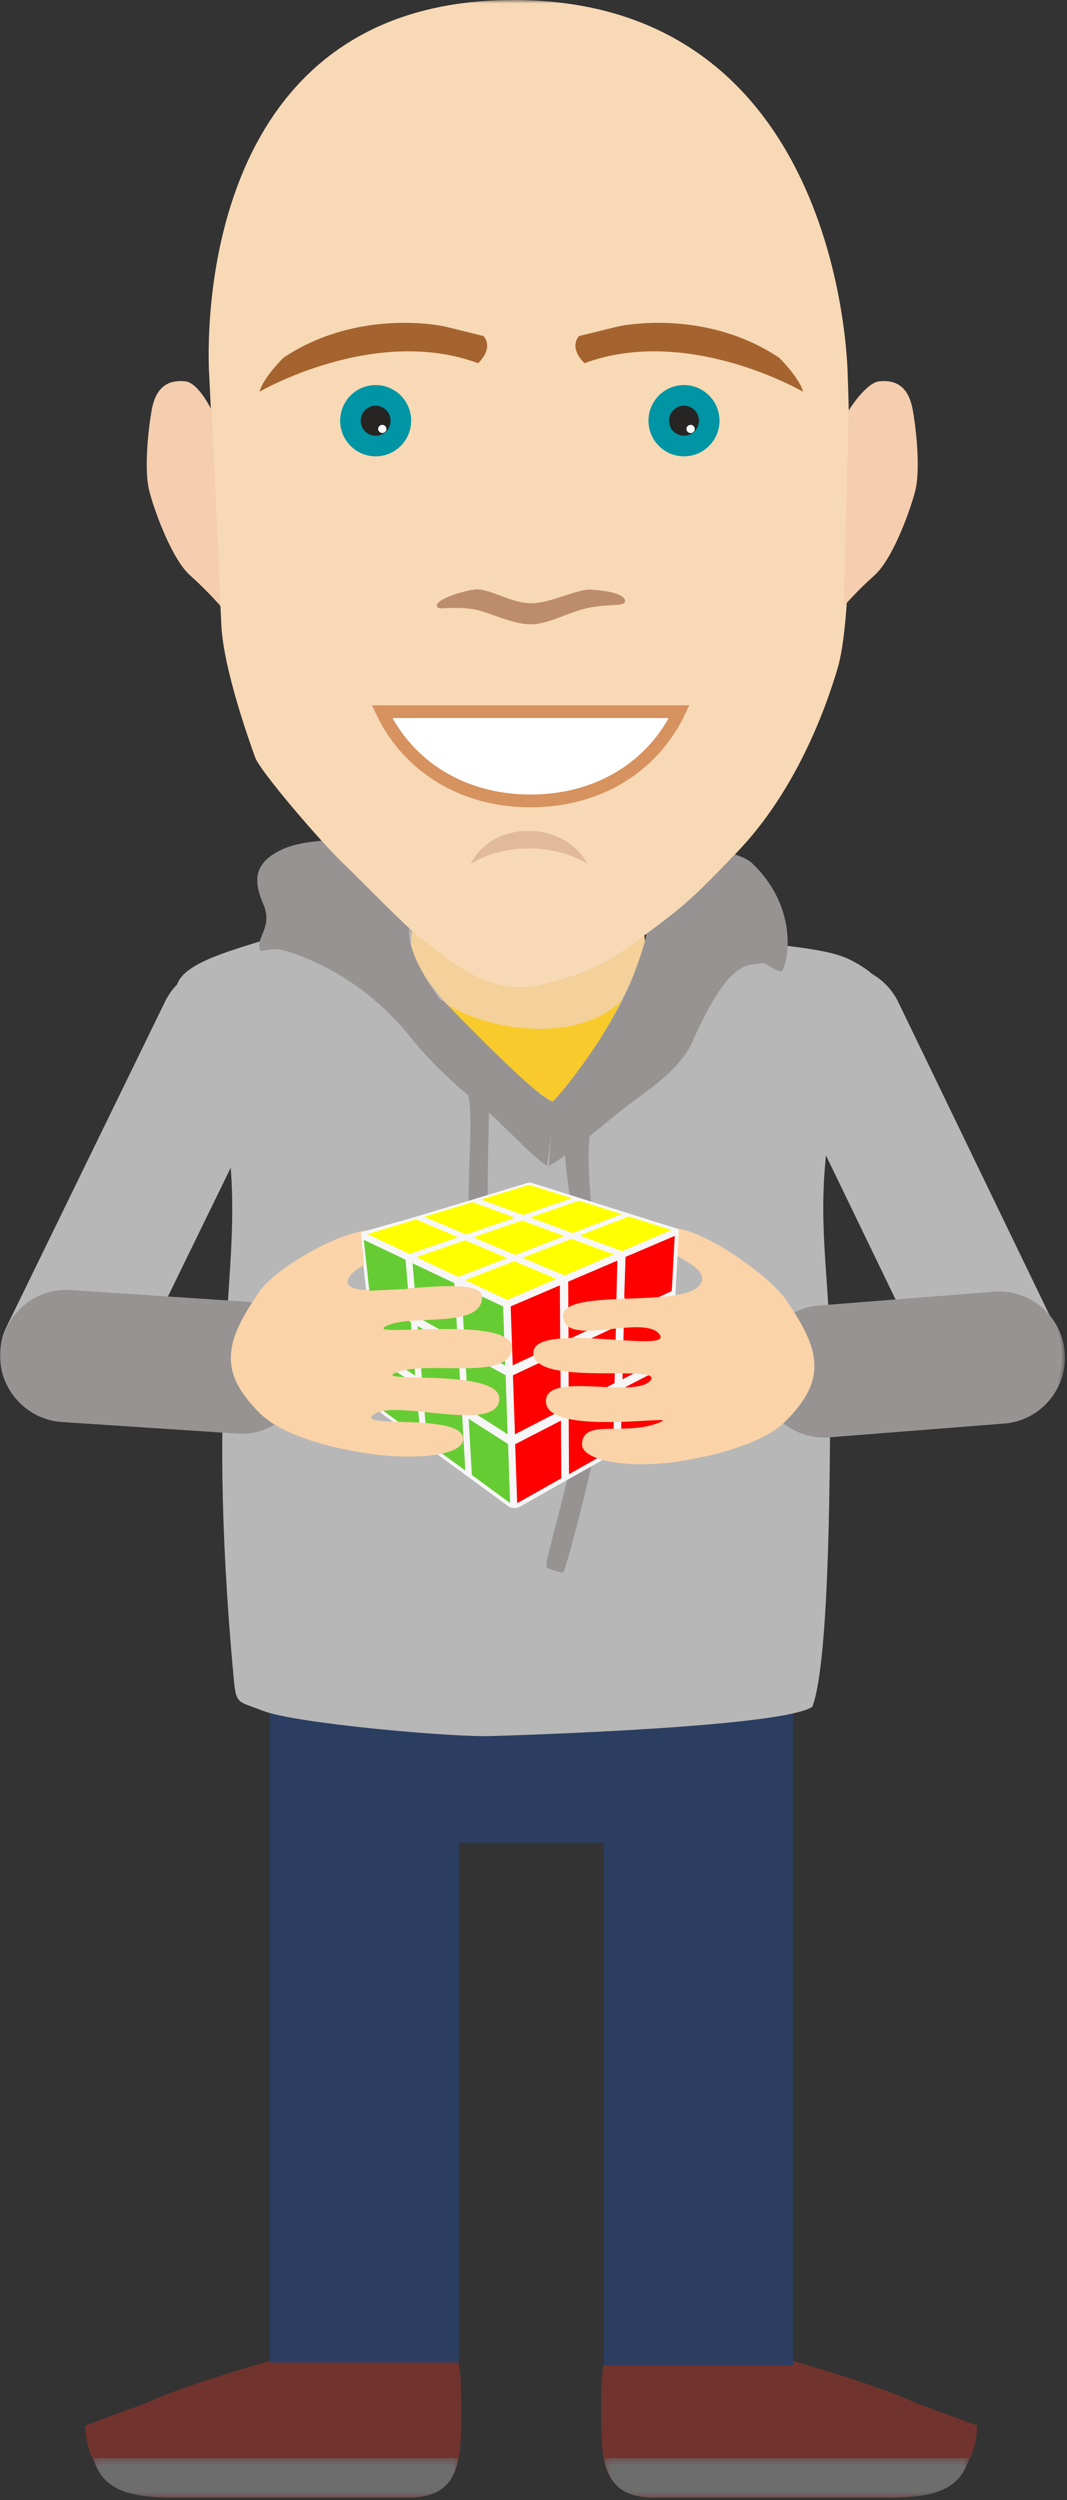 <svg width="161" height="377" viewBox="0 0 161 377" xmlns="http://www.w3.org/2000/svg" xmlns:xlink="http://www.w3.org/1999/xlink"><rect x="0" y="0" width="161" height="377" fill="#333333" stroke="none"/><title>048AD50D-C417-4CCF-89D6-44C0C7D51C2D</title><defs><path id="a" d="M.104 6.361h55.152V.396H.104V6.36z"/><path id="c" d="M.254 6.361h55.152V.396H.254z"/><path id="e" d="M0 376.651h160.683V0H0z"/></defs><g fill="none" fill-rule="evenodd"><path d="M97.352 143.09c0 9.515-7.686 13.568-17.167 13.568-9.481 0-18.383-4.053-18.383-13.568s8.902-17.23 18.383-17.23 17.167 7.715 17.167 17.23z" fill="#F4D09A"/><path d="M22.09 362.372c9.933-4.691 39.49-11.945 39.49-11.945 7.759 0 8.022 5.576 8.022 12.453v1.32c0 6.875-.263 12.451-8.022 12.451H25.72c-7.76 0-12.833-4.023-12.833-10.897" fill="#70332E"/><g transform="translate(13.945 370.29)"><mask id="b" fill="#fff"><use xlink:href="#a"/></mask><path d="M.104.396C1.5 5.163 5.468 6.36 12.18 6.36h35.456c5.077 0 6.935-2.393 7.621-5.965H.104z" fill="#6D6D6D" mask="url(#b)"/></g><path d="M138.218 362.372c-9.933-4.691-39.49-11.945-39.49-11.945-7.758 0-8.021 5.576-8.021 12.453v1.32c0 6.875.263 12.451 8.021 12.451h35.861c7.759 0 12.833-4.023 12.833-10.897" fill="#70332E"/><g transform="translate(90.853 370.29)"><mask id="d" fill="#fff"><use xlink:href="#c"/></mask><path d="M55.406.396C54.011 5.163 50.042 6.36 43.331 6.36H7.875C2.8 6.361.94 3.968.255.396h55.151z" fill="#6D6D6D" mask="url(#d)"/></g><mask id="f" fill="#fff"><use xlink:href="#e"/></mask><path fill="#2B3E61" mask="url(#f)" d="M40.716 277.863h78.938v-34.584H40.716z"/><path fill="#2B3E61" mask="url(#f)" d="M40.716 356.271h28.538V265.65H40.716zm50.4.407h28.537v-91.029H91.116z"/><path d="M7.394 214.048a9.936 9.936 0 0 1-1.823-.685c-4.93-2.422-6.97-8.395-4.557-13.342l23.889-48.973c2.412-4.946 8.378-6.993 13.294-4.572 4.93 2.423 6.969 8.395 4.556 13.342l-23.889 48.973a9.929 9.929 0 0 1-11.47 5.257m145.453.167a9.976 9.976 0 0 0 1.826-.678c4.938-2.405 6.999-8.37 4.603-13.326l-23.715-49.058c-2.395-4.955-8.353-7.023-13.277-4.62-4.939 2.405-7 8.37-4.604 13.326l23.716 49.058a9.929 9.929 0 0 0 11.45 5.298" fill="#B7B7B7" mask="url(#f)"/><path d="M62.547 146.209c3.561 9.326 28.204 13.629 33.31 1.474 1.475-3.509 1.809-5.206 1.809-5.206l.767 1.922s1.44-.061 0 6.208c-1.715 7.467-16.095 23.91-16.095 23.91s-19.709-17.98-20.851-21.443c-1.719-5.207-1.07-7.907-1.07-7.907l1.248-3.598s.237 2.95.882 4.64" fill="#F9CA2C" mask="url(#f)"/><path d="M63.018 137.946c.071 1.015-2.731 3.858.745 8.865 5.717 8.234 18.93 19.711 19.713 19.234 3.338-2.033 17.17-23.845 13.785-29.669 6.026 6.756 24.394 5.142 30.84 8.27 16.393 7.953-2.792 23.12-3.462 29.517-1.206 11.513.612 19.364.622 31.031.013 14.67 0 45.056-2.683 52.186-4.78 3.227-48.44 4.413-48.44 4.413-5.557.223-29.578-1.867-34.538-3.83-3.72-1.472-3.97-.87-4.334-4.827-4.436-48.212 1.28-60.631-.625-78.931-.652-6.276-9.835-19.832-7.914-25.747 1.457-4.485 14.074-6.202 18.668-8.861 3.951-2.285 14.974 1.663 18.368-2.463" fill="#B7B7B7" mask="url(#f)"/><path d="M113.563 130.243c-3.095-3.004-16.992-3.404-16.498-.253.123.779-.123 6.481 1.286 7.448 8.552 5.871-15.054 31.677-15.054 31.677s-.638 6.905-.81 6.805c1.347-.261 8.36-6.103 10.42-7.8 4.169-3.432 9.48-6.28 11.662-11.222 5.503-12.458 8.438-11.204 9.913-11.591 1.462-.385 1.808 1.069 3.54 1.162.98-1.738 2.38-9.589-4.46-16.226m-30.265 38.89s-12.494-11.35-18.469-20.73c-3.054-4.795-4.404-9.075-1.51-11.06 1.408-.967.888-8.164 1.01-8.943.494-3.151-7.595-3.2-11.79-2.222-4.043.944-7.7.348-11.276 2.632-3.195 2.04-2.751 4.672-1.506 7.61 1.489 3.514-1.424 5.206-.445 6.945 1.732-.094 1.938-.456 3.4-.072 1.475.388 11.328 3.175 19.313 13.217 3.36 4.225 7.493 7.789 11.662 11.22 2.06 1.697 7.857 7.947 9.203 8.208-.171.1.408-6.806.408-6.806M2.043 210.457A9.96 9.96 0 0 1 .1 203.72c.425-5.492 5.205-9.598 10.677-9.17l26.393 1.74c5.473.423 9.563 5.222 9.14 10.713-.426 5.491-5.205 9.597-10.677 9.17l-26.394-1.74a9.905 9.905 0 0 1-7.196-3.977m156.754.119a9.96 9.96 0 0 0 1.843-6.764c-.507-5.485-5.348-9.518-10.814-9.009l-26.364 2.077c-5.466.507-9.483 5.367-8.978 10.85.507 5.485 5.348 9.519 10.813 9.009l26.365-2.077a9.904 9.904 0 0 0 7.135-4.086" fill="#969392" mask="url(#f)"/><path d="M63.495 148.275c1.564 2.364 2.687 3.23 3.285 4.728 0 0 3.558 4.304 5.382 7.042.701 1.046 1.223 2.011 1.333 2.686.816 4.975-.58 16.082.58 25.574 1.157 9.492 8.107 23.058 8.107 23.058l-1.35 1.744s-8.577-10.323-9.654-21.123c-.782-7.858-.405-14.293-.25-19.349.146-4.918.076-8.533-1.487-10.875-1.82-2.732-3.25-5.19-4.367-7.353-3.44-6.661-4.44-11.27-4.44-11.27s1.996 3.314 2.861 5.138m33.807 4.357c.012 0 .018-.006.029-.012-.162.192-1.998 2.464-3.921 5.894-1.662 2.947-3.388 6.742-4.17 10.805-1.83 9.48 2.896 28.48 2.896 35.165 0 .942-.127 2.238-.342 3.772-1.343 9.352-6.139 27.586-6.759 28.778-.15.29-1.586-.29-2.455-.582-.869-.29 3.185-11.043 6.081-28.48 2.1-12.65-3.475-24.517-3.475-36.328 0-2.61.678-5.051 1.72-7.26 0-.006.006-.006.006-.006 3.209-6.823 9.851-11.386 10.39-11.746" fill="#969392" mask="url(#f)"/><path d="M67.025 151.04S82.388 167 83.476 166.045c1.089-.954 9.063-10.678 12.275-19.393 3.213-8.716 1.07-5.447 1.07-5.447l4.47-3.063s-.402 20.234-5.164 23.997c-4.763 3.762-13.64 9.66-13.64 9.66l-21.429-23.694 5.967 2.935z" fill="#969392" mask="url(#f)"/><path d="M31.573 56.692S27.318 0 77.463 0c50.144 0 50.448 56.692 50.448 56.692s1.368 34.311-1.52 44.07c-2.887 9.76-7.901 20.13-15.043 27.603-7.142 7.472-8.413 8.436-13.676 12.352-4.859 3.616-7.314 5.64-15.954 7.777-8.115 2.007-14.74-4.422-17.475-6.405-2.735-1.982-9.421-8.997-12.612-12.047-3.191-3.05-12.386-13.724-13.146-15.86-.76-2.134-4.785-13.267-5.089-19.976-.303-6.71-1.823-37.514-1.823-37.514" fill="#F8D9B5" mask="url(#f)"/><path d="M128.071 61.876s2.575-4.168 4.601-4.371c2.026-.204 4.356.305 5.065 4.371.71 4.067 1.028 9.252.42 11.895-.608 2.643-3.353 10.428-6.181 12.962-2.869 2.571-4.68 4.727-4.68 4.727l.775-29.584zm-96.128 0s-1.967-4.168-3.993-4.371c-2.026-.204-4.356.305-5.065 4.371-.709 4.067-1.027 9.252-.42 11.895.608 2.643 3.354 10.428 6.182 12.962 2.869 2.571 4.68 4.727 4.68 4.727l-1.384-29.584z" fill="#F4CEAE" mask="url(#f)"/><path d="M62.038 63.443c0 2.97-2.4 5.373-5.357 5.373-2.958 0-5.355-2.404-5.355-5.373 0-2.969 2.397-5.376 5.355-5.376 2.957 0 5.357 2.407 5.357 5.376" fill="#0095A5" mask="url(#f)"/><path d="M58.936 63.443a2.26 2.26 0 0 1-2.255 2.265 2.261 2.261 0 0 1-2.256-2.265 2.26 2.26 0 0 1 2.256-2.264 2.259 2.259 0 0 1 2.255 2.264" fill="#262524" mask="url(#f)"/><path d="M58.311 64.7a.628.628 0 0 1-1.254 0c0-.348.28-.631.626-.631a.63.63 0 0 1 .628.632" fill="#FFF" mask="url(#f)"/><path d="M108.563 63.443c0 2.97-2.4 5.373-5.357 5.373-2.958 0-5.356-2.404-5.356-5.373 0-2.969 2.398-5.376 5.356-5.376 2.957 0 5.357 2.407 5.357 5.376" fill="#0095A5" mask="url(#f)"/><path d="M105.46 63.443a2.26 2.26 0 0 1-2.255 2.265 2.261 2.261 0 0 1-2.255-2.265 2.26 2.26 0 0 1 2.255-2.264 2.259 2.259 0 0 1 2.256 2.264" fill="#262524" mask="url(#f)"/><path d="M104.836 64.7a.628.628 0 0 1-1.255 0c0-.348.28-.631.627-.631a.63.63 0 0 1 .628.632" fill="#FFF" mask="url(#f)"/><path d="M65.921 91.257c-.05.987 1.532.06 5.36.585 2.261.31 5.9 2.32 8.843 2.307 2.637-.012 5.654-1.84 8.517-2.457 3.253-.7 5.633-.163 5.678-1.044.044-.86-1.92-1.56-5.2-1.729-2.146-.111-6.27 2.2-9.268 2.045-3.187-.165-6.24-2.414-8.413-2.045-2.346.398-5.475 1.523-5.517 2.338" fill="#BC8C6C" mask="url(#f)"/><path d="M67.129 49.24s-12.855-2.949-24.363 4.702c0 0-3.095 3.06-3.598 5.124 0 0 17.325-10.079 32.968-4.297 0 0 2.41-2.115.844-4.09m20.224-1.439s12.854-2.949 24.363 4.702c0 0 3.095 3.06 3.598 5.124 0 0-17.325-10.079-32.968-4.297 0 0-2.411-2.115-.844-4.09" fill="#A5642F" mask="url(#f)"/><path d="M57.64 107.32c3.972 8.289 12.172 13.456 22.424 13.456 10.252 0 18.451-5.167 22.424-13.456H57.64z" fill="#FFF" mask="url(#f)"/><path d="M57.64 107.32c3.972 8.289 12.172 13.456 22.424 13.456 10.252 0 18.451-5.167 22.424-13.456H57.64z" stroke="#D6925F" stroke-width="1.927" mask="url(#f)"/><path d="M79.834 178.342a.838.838 0 0 0-.219.034l-8.218 2.493-8.552 2.583-7.979 2.418s-.557.205-.491.794l.914 8.337.99 8.966.942 8.515c.048.239.068.386.327.65l6.464 4.734 6.744 4.932 6.074 4.446c.466.221.918.193 1.365.102l7.086-4 7.78-4.384 7.379-4.165c.354-.161.417-.457.437-.774l.505-9.179.54-9.734.497-9.055c.082-.818-.675-.897-.675-.897l-6.792-2.145-7.508-2.363-7.146-2.254s-.234-.06-.464-.054" fill="#F6F6F6" mask="url(#f)"/><path d="M80.026 178.72l6.254 1.97-7.342 2.533-6.38-2.346 7.153-2.164s.192-.032.315.006zm7.342 2.34l6.42 2.022-7.383 2.854-6.384-2.346zm-16.054.22l6.38 2.344-7.343 2.53-6.344-2.665zm23.557 2.174l6.42 2.022-7.422 3.177-6.38-2.345zm-32.104.438l6.344 2.665-7.347 2.533-6.304-2.988zm16.005.156l6.383 2.345-7.382 2.853-6.343-2.664z" fill="#FF0" mask="url(#f)"/><path fill="#F00" mask="url(#f)" d="M101.813 186.372l-.46 8.319-7.163 3.367.204-8.513z"/><path fill="#FF0" mask="url(#f)" d="M86.234 186.817l6.38 2.345-7.418 3.173-6.344-2.665z"/><path fill="#6C3" mask="url(#f)" d="M54.894 186.973l6.304 2.989.667 8.075-6.127-3.398z"/><path fill="#FF0" mask="url(#f)" d="M70.18 187.035l6.344 2.67-7.382 2.85-6.304-2.986z"/><path fill="#F00" mask="url(#f)" d="M93.151 190.099l-.203 8.513-7.166 3.365-.049-8.705z"/><path fill="#FF0" mask="url(#f)" d="M77.598 190.183l6.34 2.665-7.418 3.173-6.305-2.985z"/><path fill="#6C3" mask="url(#f)" d="M62.255 190.505l6.304 2.985.487 8.487-6.127-3.397z"/><path fill="#F00" mask="url(#f)" d="M84.478 193.83l.05 8.704-7.163 3.365-.309-8.896z"/><path fill="#6C3" mask="url(#f)" d="M69.613 194.033l6.304 2.985.306 8.9-6.124-3.401zm-13.745 1.94l6.123 3.398.667 8.075-5.946-3.807z"/><path fill="#F00" mask="url(#f)" d="M101.297 196.116l-.46 8.32-6.91 3.562.204-8.514z"/><path fill="#6C3" mask="url(#f)" d="M63.018 199.984l6.124 3.398.486 8.487-5.946-3.81z"/><path fill="#F00" mask="url(#f)" d="M92.937 200.072l-.208 8.51-6.909 3.56-.049-8.705z"/><path fill="#6C3" mask="url(#f)" d="M70.165 203.992l6.127 3.397.305 8.9-5.946-3.81z"/><path fill="#F00" mask="url(#f)" d="M84.561 204.025l.05 8.706-6.91 3.558-.305-8.896z"/><path fill="#6C3" mask="url(#f)" d="M56.843 204.974l5.946 3.806.664 8.079-5.766-4.223z"/><path d="M100.78 205.864l-.438 7.877c.062.365-.096.566-.405.657l-6.272 3.539.207-8.514 6.909-3.559z" fill="#F00" mask="url(#f)"/><path fill="#6C3" mask="url(#f)" d="M63.778 209.464l5.946 3.806.486 8.487-5.765-4.218z"/><path fill="#F00" mask="url(#f)" d="M92.717 210.043l-.207 8.514-6.652 3.75-.05-8.705z"/><path fill="#6C3" mask="url(#f)" d="M70.717 213.954l5.946 3.806.309 8.9-5.769-4.223z"/><path fill="#F00" mask="url(#f)" d="M84.641 214.225l.052 8.705-6.652 3.75-.309-8.896z"/><path d="M118.529 195.918c-2.894-4.19-16.533-13.505-18.77-9.861-1.778 2.894 8.16 4.483 5.834 7.71-2.581 3.581-20.75.4-20.629 4.715.137 4.89 12.2-.424 14.554 2.741 2.28 3.067-19.34-2.222-19.035 2.907.306 5.129 20.236 1.383 17.588 4.134-2.552 2.652-15.84-1.559-15.694 3.11.162 5.208 19.686 1.986 17.47 2.989-5.35 2.418-11.92-.644-12.022 3.434-.06 2.41 6.817 3.712 14.286 2.623 6.603-.965 13.321-3.027 16.39-6.072 6.454-6.406 5.21-10.928.028-18.43m-79.341-1.221c2.894-4.19 16.939-11.877 19.177-8.234 1.776 2.895-5.002 4.041-5.835 6.49-1.423 4.185 20.343-1.634 20.222 2.681-.137 4.89-10.887 2.403-14.553 4.37-3.363 1.803 19.34-1.817 19.034 3.312-.305 5.13-12.822 1.658-17.588 3.728-3.498 1.52 15.84-.746 15.695 3.923-.162 5.209-15.293.133-18.686 2.175-4.098 2.469 13.136-.237 13.238 3.842.06 2.41-6.818 3.305-14.285 2.215-6.604-.964-13.323-3.026-16.39-6.071-6.456-6.407-5.21-10.929-.03-18.43" fill="#FAD3A8" mask="url(#f)"/><path d="M65.683 186.025c.023-.19-.154-.212-.154-.212l-1.573-.526-1.74-.58-1.656-.553s-.054-.015-.108-.015a.184.184 0 0 0-.051.008l-1.924.548-2.002.568-1.868.532s-.13.045-.118.183l.18 1.946.196 2.092.186 1.987c.01.056.015.09.074.153l1.487 1.128 1.559.768 1.459-2.6a.482.482 0 0 0 .318.029l5.735-5.456zm31.192 4.885c.104.021.21.028.318-.024l1.415 2.625 1.571-.742 1.506-1.103c.06-.061.065-.096.076-.151l.466-1.968.106-2.151.091-1.896c.016-.137-.114-.185-.114-.185l-1.86-.563-1.992-.602-1.914-.58a.179.179 0 0 0-.05-.009.42.42 0 0 0-.11.013l-1.664.525-1.749.55-1.582.5s-.177.019-.158.209l5.644 5.552z" fill="#F6F6F6" mask="url(#f)"/><path fill="#FF0" mask="url(#f)" d="M94.871 183.454l6.42 2.022-7.422 3.177-6.38-2.345zm-32.104.438l6.344 2.665-7.347 2.533-6.304-2.988z"/><path fill="#F00" mask="url(#f)" d="M101.813 186.372l-.46 8.319-7.163.927.204-6.073z"/><path fill="#6C3" mask="url(#f)" d="M54.894 186.973l6.304 2.989.262 4.414-5.722.263z"/><path d="M71.037 130.262c3.278-6.666 14.117-6.564 17.595 0-5.072-3.09-12.525-3.104-17.595 0" fill="#E0BA9B" mask="url(#f)"/></g></svg>